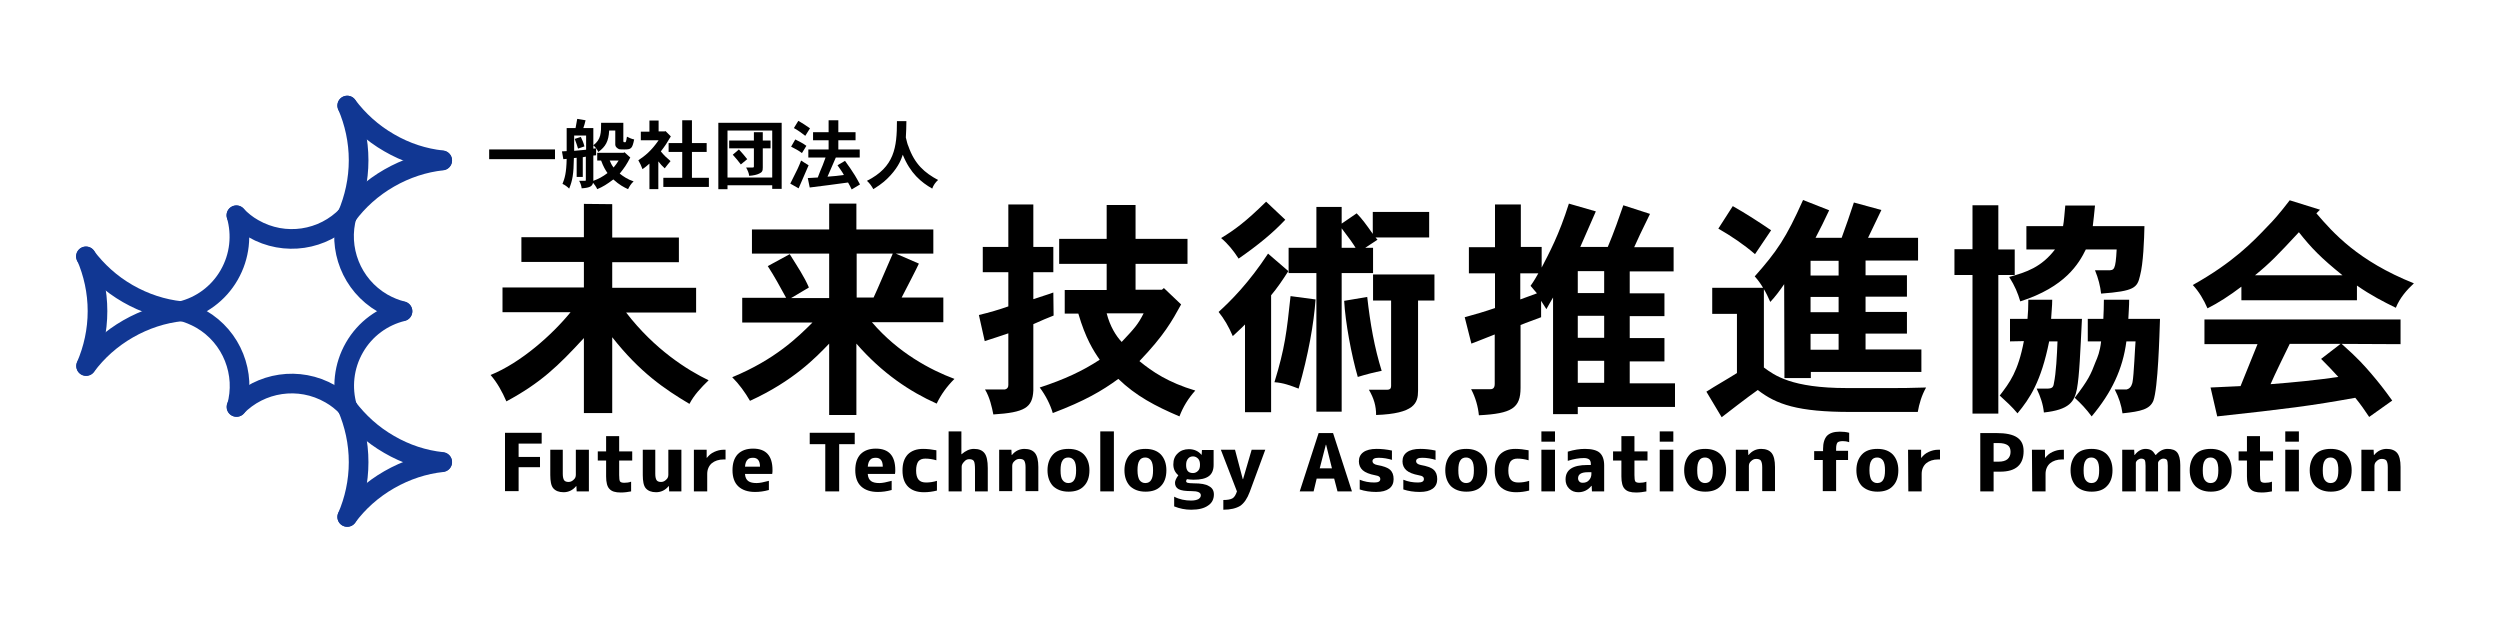 <?xml version="1.0" encoding="utf-8"?>
<!-- Generator: Adobe Illustrator 25.3.1, SVG Export Plug-In . SVG Version: 6.00 Build 0)  -->
<svg version="1.1" id="レイヤー_1" xmlns="http://www.w3.org/2000/svg" xmlns:xlink="http://www.w3.org/1999/xlink" x="0px"
	 y="0px" viewBox="0 0 900 224" style="enable-background:new 0 0 900 224;" xml:space="preserve">
<style type="text/css">
	.st0{display:none;}
	.st1{display:inline;}
	.st2{fill:none;stroke:#4A4A4A;stroke-width:12.5;stroke-linecap:round;stroke-miterlimit:10;}
	.st3{fill:none;stroke:#E83632;stroke-width:12.5;stroke-linecap:round;stroke-miterlimit:10;}
	.st4{fill:none;stroke:#2F479C;stroke-width:12.5;stroke-linecap:round;stroke-miterlimit:10;}
	.st5{fill:none;stroke:#00A53D;stroke-width:12.5;stroke-linecap:round;stroke-miterlimit:10;}
	.st6{display:inline;fill:none;stroke:#4A4A4A;stroke-width:12.5;stroke-linecap:round;stroke-miterlimit:10;}
	.st7{display:inline;fill:none;stroke:#888988;stroke-width:0.255;stroke-miterlimit:10;}
	.st8{display:inline;fill:none;stroke:#888988;stroke-width:0.394;stroke-miterlimit:10;}
	.st9{display:inline;fill:none;stroke:#888988;stroke-width:0.765;stroke-miterlimit:10;}
	.st10{fill:none;stroke:#113793;stroke-width:7.073;stroke-linecap:round;stroke-miterlimit:10;}
</style>
<g id="レイヤー_1_1_" class="st0">
	<g class="st1">
		<g>
			<g id="XMLID_19_">
				<g>
					<path class="st2" d="M4045.3,4659.9L4045.3,4659.9c-8.1-19.4-8.7-43.3-1.7-63.1"/>
					<path class="st2" d="M3985.8,4681c-6-20.2-20.5-39.1-38.5-50.1"/>
					<path class="st2" d="M4033.8,4722c20.9,2.7,41.9,14.1,55.5,30.1"/>
					<path class="st2" d="M3983,4578.9c16.7,12.8,39.6,19.6,60.6,17.9"/>
					<path class="st2" d="M3983,4578.9c-4.9,20.5-18.4,40.1-35.8,52.1"/>
					<path class="st3" d="M4017.5,4663.9c9.1-2.8,18.6-4.2,27.8-3.9"/>
					<path class="st3" d="M4014.6,4664.8c1-0.3,1.9-0.6,2.9-0.9"/>
					<path class="st3" d="M4005.2,4668.6c0.6-0.3,1.2-0.5,1.8-0.8"/>
					<path class="st3" d="M3993.7,4675c0.6-0.4,1.1-0.7,1.7-1.1c1.4-0.9,2.9-1.7,4.3-2.6c1.2-0.7,2.4-1.3,3.6-1.9"/>
					<path class="st3" d="M3990.4,4677.3c0.5-0.4,1.1-0.8,1.6-1.2"/>
					<path class="st3" d="M3988,4679.1c0.5-0.4,1-0.8,1.6-1.2"/>
					<path class="st2" d="M4107.9,4651.7c-18.5,10-42.2,13.2-62.6,8.3"/>
					<path class="st2" d="M4135.1,4708.7c-19.4,8.1-36.8,24.5-45.8,43.5"/>
					<path class="st4" d="M4033.8,4722c11-18,15.3-41.4,11.5-62.1l0,0"/>
					<path class="st2" d="M4135.1,4708.7c-15.3-14.5-25.6-36-27.2-57"/>
					<path class="st2" d="M3946.7,4775.5c20.2-6,44-4.1,63,4.9"/>
					<path class="st2" d="M3931.9,4714.1c20.7-3.8,41-16.3,53.8-33"/>
					<path class="st2" d="M4033.8,4722c-14.5,15.3-23.6,37.3-24.2,58.4"/>
					<path class="st5" d="M4033.8,4722L4033.8,4722c-19.8-7-38-22.5-48-41"/>
					<path class="st2" d="M3931.9,4714.1c11.9,17.3,17.5,40.5,14.8,61.4"/>
					<path class="st3" d="M3985.8,4681c0.7-0.6,1.5-1.3,2.3-1.9c0.5-0.4,1-0.8,1.6-1.2c0.3-0.2,0.5-0.4,0.8-0.6
						c0.5-0.4,1.1-0.8,1.6-1.2c0.5-0.4,1.1-0.8,1.7-1.1c0.6-0.4,1.1-0.7,1.7-1.1c1.4-0.9,2.9-1.7,4.3-2.6c1.2-0.7,2.4-1.3,3.6-1.9
						c0.6-0.3,1.3-0.6,1.9-0.9c0.6-0.3,1.2-0.5,1.8-0.8c2.5-1.1,5-2.1,7.6-3c1-0.3,1.9-0.6,2.9-0.9l0,0"/>
				</g>
			</g>
		</g>
	</g>
	<g class="st1">
		<path d="M4242.2,4605.6v23.2h44.5v11.5h-44.5v20.5h55.8v12.1h-49.2c12.6,17.7,32.1,35.5,56.2,48.1c-5.4,4.3-8.2,7.9-10.3,12
			c-20.1-12.6-32.5-21.7-52.5-46.2v52.9H4228v-52.6c-15.7,18.9-30.7,31.8-52.2,44.2c-2.7-5.1-5.7-9-9-12.3
			c12.3-6.4,32.5-18.1,55.6-46.2h-48.9V4661h54.4v-20.5h-42.3V4629h42.3v-23.2h14.3V4605.6z"/>
		<path d="M4411.1,4605.5v18.6h51v12.3h-51v31.9h14.4c5.1-11.2,5.5-12.4,12.8-30.1l12.9,5.7c-5.4,11.8-6.6,14.8-11.7,24.4h29.1v12.5
			h-50.4c13.3,15.1,28.5,29.4,56.5,40.2c-4.8,4.2-7.5,7.8-9.3,12.9c-21-10.2-38.4-23.4-54.3-42v49.6h-13.8v-50.8
			c-10.2,11.5-25.6,28-53.2,41.4c-2.5-4.5-5.8-8.5-9.5-11.4c18.6-8.5,36-19.9,53.4-39.9h-48.9v-12.5h58.2v-31.9h-51.6v-12.3h51.6
			v-18.6L4411.1,4605.5L4411.1,4605.5z M4369.3,4639.1c4.8,7.6,8.2,14.1,11.7,20.8l-11.7,6.5c-3-6.6-6.6-13.5-11.7-20.8
			L4369.3,4639.1z"/>
		<path d="M4536.9,4606.4v30.4h14.7v11.5h-14.7v21.4c4.2-1.5,9.3-3.4,14.2-5.4l0.3,10.6c-3.2,1.8-8.8,4.2-14.5,6.9v45.4
			c-1,9.5-3.1,12.5-22.8,14.1c-0.6-3.9-1.3-8.2-4.3-13h12.4c1.5-0.3,2.1-1.2,2.1-2.8V4687c-5.2,1.9-11.5,4.2-17.2,6l-3-12.7
			c6.9-2,14.2-4,20.2-6.5v-25.5h-18.1v-11.5h18.1v-30.4H4536.9z M4602.5,4606.4v23.8h35.5v12.6h-35.5v20.1h19.8l1.2-0.9l8.5,7.7
			c-5.2,9.7-10.8,20.2-27.9,38.1c7.5,7,18.1,16,37.6,21.4c-4.5,4.8-7.1,8.8-9.4,13.8c-20.4-9.8-29.5-16.9-39.1-25.6
			c-10.5,7.6-20.4,14.2-42,22.8c-1.8-3.6-4.2-7.8-7.4-12.1c15.7-5.8,27.6-11.5,40.6-20.8c-6-8.2-11.1-17.5-15.6-33.6h-9.3v-10.6
			h29.1V4643h-32.8v-12.6h32.8v-23.8h13.9V4606.4z M4582.5,4673.6c3.3,12.8,8.1,19.9,12.6,24.7c12.8-13,15.8-18,18.3-24.7H4582.5z"
			/>
		<path d="M4701.8,4740.8h-13.2v-61.5c-3.4,3.6-7.5,7.5-10,9.7c-3.3-5.8-5.4-9-8.2-12.4c7.1-6.6,19.5-18.1,31.9-38.4l10.6,10.2
			c-3.4,5.2-6.9,10.2-11.1,15.3L4701.8,4740.8L4701.8,4740.8z M4711.5,4615.7c-8.2,8.8-18,16.2-29.5,23.4c-3.1-3.6-6-6.6-9.9-10
			c9.8-6,18.1-12,29.7-23.5L4711.5,4615.7z M4730.7,4667.6c-2.5,24.6-4.5,37-10.6,56.7c-4.7-1.5-8.8-3-12.8-3.6
			c5.7-19.9,6.4-26.8,9.9-55L4730.7,4667.6z M4747.5,4607.7v27.7h12.3c-1.9-4-6-10.3-9.8-16l9-5.7c3.8,4,8.1,10.6,11.1,15.9l-9,5.8
			h7.7v12.8h-21.3v91.9h-12.8v-91.9h-19.3v-12.8h19.3v-27.7L4747.5,4607.7L4747.5,4607.7z M4764.8,4666.7
			c1.1,14.4,2.7,27.9,7.8,46.6c-3.6,0.6-8.6,1.5-12.5,2.6c-3.1-10.8-7.2-27.6-7.5-48L4764.8,4666.7z M4808.4,4652.6v13h-12.1v60.9
			c0,7.8-0.2,13.5-24.8,15.6c0.3-5.5-0.4-8.4-3.9-13.9h12.8c1.3,0,1.9-0.9,1.9-2.2v-60.3h-13.2v-13h39.3V4652.6z M4805.4,4612.4
			v12.6h-36.1v-12.6H4805.4z"/>
		<path d="M4974.6,4636.2v11.4H4944v17.4h24.9v11.4H4944v17.5h24.9v11.4H4944v17.4h31.3v11.7h-64.8v6.3H4898v-79.6
			c-1.8,3.5-3.4,6.4-5.4,9.1l-3.9-5.8v11.4c-5.2,2.4-9.9,4.2-14.5,6.1v43.9c0,11.7-3.6,13.6-24.4,16.3c-0.6-5.4-2-10-4.7-14.8h13.2
			c1.8,0,2.6-0.8,2.6-2.2V4687c-6.5,2.7-12.6,4.9-17.1,6.9l-4.1-13c6.5-1.8,14.1-4.3,21.2-7v-25h-19.2v-12.3h19.2v-30.1h13.3v30.1
			h14.8v12.3h-14.8v20.4c4.8-1.7,10-3.6,14.1-5.1l-4.6-4.5c13.3-21,19.2-34.6,24.3-54.1l13.8,4.6c-4.2,10.8-5.5,14.5-10.9,26.1h21.8
			c7-17.8,9-23.7,10.9-29.4l13.5,5c-3.4,6.9-8.2,17.7-11.2,24.4L4974.6,4636.2L4974.6,4636.2z M4910.6,4647.6v17.4h20.8v-17.4
			H4910.6z M4910.6,4676.4v17.5h20.8v-17.5H4910.6z M4910.6,4705.4v17.4h20.8v-17.4H4910.6z"/>
		<path d="M5042.4,4661v51.1c16.6,12.7,29.5,13.5,69.3,13.5c13.6,0,15.9,0,36.7-0.3c-2.6,4.2-4.2,8.8-5.4,13.3
			c-71.4,0-84,0-104.4-15.1c-14.8,12.4-16.7,13.9-22.2,19l-9.5-14.4c6.2-3.6,12.3-7.5,20.7-12.7V4674h-17.2v-13H5042.4z
			 M5024.4,4608.3c8.2,4.6,16.9,10.5,23.1,15.3l-9,11.4c-6.2-5.2-14.1-11-22-15.9L5024.4,4608.3z M5143,4628.7v10.9h-35.1v13.5h28
			v10.7h-28v13.5h28v10.6h-28v13.3h37.5v11.8H5073v5h-14.1v-65c-3.6,5.2-7.6,10.2-11.4,14.1c-1.7-4.2-3.6-8.2-7.3-12.1
			c11.2-13.3,19.3-23.5,31.5-51.4l12.9,6.1c-3.3,6.8-6.6,13.6-9.7,19h21.1c2.6-7.3,5.1-15.9,7.8-24.6l13.7,5.2
			c-3,6.6-6.2,13.6-9,19.3h34.5V4628.7z M5073,4639.7v13.5h21.6v-13.5H5073z M5073,4663.8v13.5h21.6v-13.5H5073z M5073,4688v13.3
			h21.6V4688H5073z"/>
		<path d="M5205,4606.7v30.1h12.1v12.3H5205v91.5h-12.9v-91.5h-13.8v-12.3h13.8v-30.1H5205z M5214.7,4693.1v-11.2h12.1
			c0.2-4.3,0.3-9.3,0.3-13.8h13.3c-0.2,5.1-0.6,9.5-0.8,13.8h19.8c-1.1,19.5-2.6,46.3-6.3,51.1c-3,3.6-8.2,6-17.7,6.9
			c-0.4-5.2-1.8-9.3-3.8-13h6.9c3.3,0,3.9-0.5,4.3-2.1c0.9-3.2,2.8-22.5,3.4-31.6h-8.1c-1.8,10.6-5.1,28.9-21.3,46.3
			c-3.1-4.2-6.3-7.2-9.6-10.2c10.3-10.3,14.1-18.4,17.6-36.1L5214.7,4693.1L5214.7,4693.1z M5224.8,4632.9V4622h25
			c0.8-3.6,1.2-9.8,1.3-15.1h15.6c-0.3,5.5-1.2,11.2-1.9,15.1h34.6c-0.2,4.3-1.5,28.6-4.1,33.7c-2.1,5-9,6-21.9,7.7
			c-0.4-3.5-1.3-7.8-3.3-13h8.8c3.8,0,4.4-0.9,4.8-4.6c0.3-2.2,0.6-5,1.2-12.8h-23.5c-8.5,18.3-18.9,25.5-41.5,34.3
			c-1-5.4-2.5-8.7-6.3-12.3c20.5-5.1,27.7-14.2,32.7-22h-21.5V4632.9z M5264.2,4693.1l-0.2-11.2h12.6c0.3-3.5,0.4-8.7,0.4-13.8h13.5
			c0,5-0.2,9.5-0.3,13.8h20.2c-0.5,12.1-1.1,21.4-1.5,28.2c-0.8,11.5-1.7,21-4.3,24.7c-2.6,3.2-7.1,4-18.3,5.9
			c-0.6-4.4-1.3-8.5-3.3-13.5h6.8c3,0,4-1,4.5-2.7c0.3-1.5,1.6-8.5,2.7-31.3h-8.1c-0.6,6-3.4,28-22.6,48.4c-3.2-4.6-6.8-7.9-9.3-10
			c13.7-11.8,17.2-29.4,18.6-38.4h-11.4V4693.1z"/>
		<path d="M5424.1,4608.8l-2.6,3c17.7,20.1,31.3,32.4,63.9,46.5c-3.8,3.3-7.7,7.5-9.8,12.6c-8.5-3.9-17.4-9.1-27.4-16v11.5h-72.6
			v-9.9c-7.8,5.9-15.7,11.2-23.7,15.1c-1.8-4-4.8-8.4-7.7-11.7c25.6-13.2,45.9-32.2,64.3-56.2L5424.1,4608.8z M5477.1,4681.2v12.2
			h-71.4l-15,30.6c17.1-1.2,34.2-3,50.4-5.2l-12.4-14.1l10.9-7.5c12.6,12.3,23.1,24.4,31.3,36.9l-12.6,8.8c-2.7-4.8-5.6-9.4-9-13.9
			c-28.5,4.8-38.2,6-77.5,10.8c-2.7,0.3-4.5,0.5-11.2,1.7l-4.7-15.1l19.8-1.1c4.4-10.5,8.9-21.9,12.9-31.8h-37v-12.2L5477.1,4681.2
			L5477.1,4681.2z M5446.8,4653.8c-14.4-11.2-20.8-17.4-34-33.4c-15.3,16.8-23.1,24.4-33.7,33.4H5446.8z"/>
	</g>
	<g class="st1">
		<path d="M4181.1,4771.8v-4.7h6v-2.1c0-3.1,0.8-5.5,2.4-7.1s3.9-2.4,6.9-2.4c1.9,0,3.7,0.2,5.4,0.7l-1.1,4.8
			c-1.1-0.5-2.2-0.7-3.4-0.7c-1.4,0-2.4,0.3-3,1s-0.8,1.9-0.8,3.6v2.1h7.8v4.7h-7.8v19.3h-6.4v-19.3h-6V4771.8z"/>
		<path d="M4245.4,4766.2v14.9c0,2.1,0.3,3.6,0.9,4.4s1.6,1.2,3,1.2s2.7-0.7,3.9-2.1c1.2-1.4,1.8-3.1,1.8-5v-13.3h6.2v25h-5.9
			l-0.1-3.5h-0.1c-1,1.2-2.1,2.2-3.6,2.9c-1.4,0.7-2.9,1.1-4.4,1.1c-2.7,0-4.7-0.8-6-2.3c-1.3-1.6-1.9-4.1-1.9-7.6v-15.5h6.2V4766.2
			z"/>
		<path d="M4310.9,4767.2h8.6v4.7h-8.6v10.2c0,1.9,0.2,3.2,0.7,3.8s1.3,1,2.6,1c1.5,0,3-0.3,4.3-0.8l0.8,4.7c-2,0.6-4.1,1-6.4,1
			c-2.9,0-5.1-0.7-6.4-2s-2-3.5-2-6.5V4772h-5.2v-4.7h5.2v-9.1h6.4V4767.2z"/>
		<path d="M4364.7,4766.2v14.9c0,2.1,0.3,3.6,0.9,4.4s1.6,1.2,3,1.2s2.7-0.7,3.9-2.1c1.2-1.4,1.8-3.1,1.8-5v-13.3h6.2v25h-5.9
			l-0.1-3.5h-0.1c-1,1.2-2.1,2.2-3.6,2.9c-1.4,0.7-2.9,1.1-4.4,1.1c-2.7,0-4.7-0.8-6-2.3c-1.3-1.6-1.9-4.1-1.9-7.6v-15.5h6.2V4766.2
			z"/>
		<path d="M4419.8,4766.2h6l0.1,4.8h0.1c2.8-3.5,6.7-5.3,11.5-5.3v5.1c-3.6,0-6.3,0.9-8.3,2.6s-3,4-3,6.9v10.9h-6.4L4419.8,4766.2
			L4419.8,4766.2z"/>
		<path d="M4479.4,4781c0.2,1.9,0.9,3.4,2.2,4.5c1.3,1.1,2.9,1.7,4.9,1.7c2.4,0,4.7-0.6,7.1-1.8l1.4,4.4c-2.9,1.3-5.9,1.9-9.1,1.9
			c-3.8,0-6.8-1.2-9.2-3.5c-2.4-2.3-3.5-5.5-3.5-9.5s1.1-7.2,3.3-9.5c2.2-2.3,5.1-3.5,8.8-3.5c3.7,0,6.6,1.1,8.7,3.3
			s3.1,5.4,3.1,9.5c0,0.8,0,1.6-0.1,2.4h-17.6V4781z M4479.4,4776.7h11.7c0-2.1-0.6-3.7-1.6-4.8c-1-1.1-2.4-1.7-4.2-1.7
			c-1.8,0-3.2,0.6-4.2,1.7C4480.1,4773.1,4479.5,4774.6,4479.4,4776.7z"/>
		<path d="M4592.6,4767.2h8.6v4.7h-8.6v10.2c0,1.9,0.2,3.2,0.7,3.8c0.5,0.7,1.3,1,2.6,1c1.5,0,3-0.3,4.3-0.8l0.8,4.7
			c-2,0.6-4.1,1-6.4,1c-2.9,0-5.1-0.7-6.4-2s-2-3.5-2-6.5V4772h-5.2v-4.7h5.2v-9.1h6.4V4767.2z"/>
		<path d="M4644.7,4781c0.2,1.9,0.9,3.4,2.2,4.5c1.3,1.1,2.9,1.7,4.9,1.7c2.4,0,4.7-0.6,7.1-1.8l1.4,4.4c-2.9,1.3-5.9,1.9-9.1,1.9
			c-3.8,0-6.8-1.2-9.2-3.5c-2.4-2.3-3.5-5.5-3.5-9.5s1.1-7.2,3.3-9.5c2.2-2.3,5.1-3.5,8.8-3.5c3.7,0,6.6,1.1,8.7,3.3
			c2.1,2.2,3.1,5.4,3.1,9.5c0,0.8,0,1.6-0.1,2.4h-17.6V4781z M4644.7,4776.7h11.7c0-2.1-0.6-3.7-1.6-4.8c-1-1.1-2.4-1.7-4.2-1.7
			c-1.8,0-3.2,0.6-4.2,1.7C4645.3,4773.1,4644.8,4774.6,4644.7,4776.7z"/>
		<path d="M4719,4785.2l1.4,4.7c-2.6,1.2-5.3,1.8-8.2,1.8c-4,0-7.2-1.2-9.6-3.5s-3.6-5.5-3.6-9.5c0-4.1,1.2-7.2,3.5-9.5
			c2.4-2.3,5.6-3.4,9.8-3.4c2.8,0,5.5,0.6,8.2,1.8l-1.4,4.8c-2-1.2-4.2-1.7-6.4-1.7s-4,0.7-5.3,2.1s-1.9,3.4-1.9,6s0.7,4.6,2,6
			s3.1,2.2,5.2,2.2C4714.9,4787,4717,4786.4,4719,4785.2z"/>
		<path d="M4759.5,4755.2h6.2v14.3h0.1c2.1-2.5,4.6-3.7,7.7-3.7c2.9,0,5,0.9,6.4,2.7c1.4,1.8,2,4.7,2,8.7v14.1h-6.1v-13.4
			c0-2.8-0.3-4.6-1-5.6c-0.6-1-1.8-1.5-3.5-1.5c-1.5,0-2.8,0.7-3.9,2.2s-1.7,3.1-1.7,5v13.3h-6.2V4755.2z"/>
		<path d="M4878.4,4765.8c3.8,0,6.5,0.7,8.2,2.2s2.5,3.9,2.5,7.2v9.3c0,2.3,0.2,4.5,0.7,6.7h-5.9c-0.2-1.1-0.3-2.3-0.4-3.7h-0.1
			c-0.9,1.3-2.1,2.3-3.6,3.1s-3.2,1.1-5,1.1c-2.3,0-4.2-0.6-5.6-1.9s-2.1-3.1-2.1-5.4c0-2.8,1.2-5,3.5-6.7c2.4-1.7,5.7-2.5,10.2-2.5
			h2.1v-0.1c0-1.7-0.3-2.9-1-3.6s-1.9-1-3.6-1c-3.1,0-6.1,0.7-8.9,2.2l-0.9-4.7C4871.5,4766.5,4874.9,4765.8,4878.4,4765.8z
			 M4873,4783.8c0,1,0.3,1.8,0.9,2.4s1.4,0.9,2.5,0.9c1.8,0,3.4-0.6,4.6-1.8c1.2-1.2,1.9-2.7,1.9-4.5v-1.6h-2.1
			c-2.5,0-4.5,0.4-5.8,1.3C4873.7,4781.4,4873,4782.5,4873,4783.8z"/>
		<path d="M4945.8,4772.3c-2.7-1.2-5.3-1.8-7.8-1.8c-2.9,0-4.4,0.9-4.4,2.6c0,0.8,0.3,1.5,1,1.9s1.8,0.8,3.4,1
			c3.6,0.5,6.1,1.4,7.6,2.8c1.5,1.3,2.3,3.2,2.3,5.5s-0.9,4.1-2.7,5.4s-4.3,2-7.5,2c-3.9,0-7.3-0.8-10.3-2.4l1.2-4.7
			c2.7,1.6,5.6,2.4,8.8,2.4c2.8,0,4.2-0.9,4.2-2.8c0-0.9-0.3-1.5-0.9-1.9s-1.7-0.8-3.4-1.1c-3.5-0.6-6-1.5-7.6-2.8
			c-1.5-1.3-2.3-3.1-2.3-5.3c0-2.2,0.9-4,2.6-5.3s4.3-1.9,7.6-1.9s6.4,0.6,9.4,1.8L4945.8,4772.3z"/>
		<path d="M5003.2,4772.3c-2.7-1.2-5.3-1.8-7.8-1.8c-2.9,0-4.4,0.9-4.4,2.6c0,0.8,0.3,1.5,1,1.9c0.6,0.4,1.8,0.8,3.4,1
			c3.6,0.5,6.1,1.4,7.6,2.8c1.5,1.3,2.3,3.2,2.3,5.5s-0.9,4.1-2.7,5.4c-1.8,1.3-4.3,2-7.5,2c-3.9,0-7.3-0.8-10.3-2.4l1.2-4.7
			c2.7,1.6,5.6,2.4,8.8,2.4c2.8,0,4.2-0.9,4.2-2.8c0-0.9-0.3-1.5-0.9-1.9s-1.7-0.8-3.4-1.1c-3.5-0.6-6-1.5-7.6-2.8
			c-1.5-1.3-2.3-3.1-2.3-5.3c0-2.2,0.9-4,2.6-5.3s4.3-1.9,7.6-1.9s6.4,0.6,9.4,1.8L5003.2,4772.3z"/>
		<path d="M5045.3,4769.3c2.2-2.3,5.2-3.5,9-3.5s6.8,1.2,9.1,3.5c2.2,2.3,3.4,5.5,3.4,9.5s-1.1,7.1-3.4,9.5
			c-2.2,2.3-5.3,3.5-9.1,3.5s-6.8-1.2-9-3.5s-3.3-5.5-3.3-9.5C5041.9,4774.7,5043,4771.6,5045.3,4769.3z M5054.3,4786.9
			c2,0,3.5-0.7,4.6-2.1s1.6-3.4,1.6-6.1s-0.5-4.7-1.6-6.1s-2.6-2.1-4.6-2.1c-1.9,0-3.4,0.7-4.5,2.1s-1.6,3.4-1.6,6.1
			s0.5,4.7,1.6,6.1C5050.9,4786.2,5052.4,4786.9,5054.3,4786.9z"/>
		<path d="M5123.2,4785.2l1.4,4.7c-2.6,1.2-5.3,1.8-8.2,1.8c-4,0-7.2-1.2-9.6-3.5s-3.6-5.5-3.6-9.5c0-4.1,1.2-7.2,3.5-9.5
			c2.4-2.3,5.6-3.4,9.8-3.4c2.8,0,5.5,0.6,8.2,1.8l-1.4,4.8c-2-1.2-4.2-1.7-6.4-1.7s-4,0.7-5.3,2.1s-1.9,3.4-1.9,6s0.7,4.6,2,6
			s3.1,2.2,5.2,2.2C5119.1,4787,5121.2,4786.4,5123.2,4785.2z"/>
		<path d="M5164.9,4761v-5.8h6.6v5.8H5164.9z M5164.9,4791.2v-25h6.6v25H5164.9z"/>
		<path d="M5222.4,4765.8c3.8,0,6.5,0.7,8.2,2.2s2.5,3.9,2.5,7.2v9.3c0,2.3,0.2,4.5,0.7,6.7h-5.9c-0.2-1.1-0.3-2.3-0.4-3.7h-0.1
			c-0.9,1.3-2.1,2.3-3.6,3.1s-3.2,1.1-5,1.1c-2.3,0-4.2-0.6-5.6-1.9s-2.1-3.1-2.1-5.4c0-2.8,1.2-5,3.5-6.7c2.4-1.7,5.7-2.5,10.2-2.5
			h2.1v-0.1c0-1.7-0.3-2.9-1-3.6s-1.9-1-3.6-1c-3.1,0-6.1,0.7-8.9,2.2l-0.9-4.7C5215.5,4766.5,5218.8,4765.8,5222.4,4765.8z
			 M5217,4783.8c0,1,0.3,1.8,0.9,2.4s1.4,0.9,2.5,0.9c1.8,0,3.4-0.6,4.6-1.8c1.2-1.2,1.9-2.7,1.9-4.5v-1.6h-2.1
			c-2.5,0-4.5,0.4-5.8,1.3C5217.6,4781.4,5217,4782.5,5217,4783.8z"/>
		<path d="M5281.6,4767.2h8.6v4.7h-8.6v10.2c0,1.9,0.2,3.2,0.7,3.8s1.3,1,2.6,1c1.5,0,3-0.3,4.3-0.8l0.8,4.7c-2,0.6-4.1,1-6.4,1
			c-2.9,0-5.1-0.7-6.4-2s-2-3.5-2-6.5V4772h-5.2v-4.7h5.2v-9.1h6.4V4767.2z"/>
		<path d="M5331,4761v-5.8h6.6v5.8H5331z M5331,4791.2v-25h6.6v25H5331z"/>
		<path d="M5380.1,4769.3c2.2-2.3,5.2-3.5,9-3.5s6.8,1.2,9.1,3.5c2.2,2.3,3.4,5.5,3.4,9.5s-1.1,7.1-3.4,9.5
			c-2.2,2.3-5.3,3.5-9.1,3.5s-6.8-1.2-9-3.5s-3.3-5.5-3.3-9.5C5376.8,4774.7,5377.9,4771.6,5380.1,4769.3z M5389.1,4786.9
			c2,0,3.5-0.7,4.6-2.1s1.6-3.4,1.6-6.1s-0.5-4.7-1.6-6.1s-2.6-2.1-4.6-2.1c-1.9,0-3.4,0.7-4.5,2.1s-1.6,3.4-1.6,6.1
			s0.5,4.7,1.6,6.1C5385.7,4786.2,5387.2,4786.9,5389.1,4786.9z"/>
		<path d="M5439.2,4766.2h5.9l0.1,3.5h0.1c1-1.2,2.2-2.2,3.6-2.9s2.9-1.1,4.4-1.1c2.9,0,5,0.9,6.4,2.7c1.4,1.8,2,4.7,2,8.7v14.1
			h-6.1v-13.4c0-2.8-0.3-4.6-1-5.6c-0.6-1-1.8-1.5-3.5-1.5c-1.4,0-2.7,0.7-3.9,2.2c-1.2,1.4-1.8,3.1-1.8,5v13.3h-6.2V4766.2z"/>
	</g>
	<rect x="3972.2" y="4297.8" class="st6" width="22" height="53"/>
	<polygon class="st7" points="5641.5,3709.1 5359.6,3220.8 5641.5,2732.6 6205.3,2732.6 6487.2,3220.8 6205.3,3709.1 	"/>
	<circle class="st8" cx="5923.4" cy="3980.8" r="391.4"/>
	<circle class="st8" cx="5923.4" cy="2461" r="391.4"/>
	<circle class="st8" cx="6581.5" cy="2841" r="391.4"/>
	<circle class="st8" cx="6581.5" cy="3600.7" r="391.4"/>
	<circle class="st8" cx="5265.3" cy="2841" r="391.4"/>
	<circle class="st8" cx="5265.3" cy="3600.7" r="391.4"/>
	<line class="st7" x1="5923.4" y1="2679.8" x2="5923.4" y2="4496.8"/>
	<ellipse class="st9" cx="5923.3" cy="3220.9" rx="759.9" ry="759.9"/>
</g>
<g>
	<g>
		<path d="M181.8,155.8H195v3.9h-8.3v4.8h7.7v3.7h-7.7v8.6h-4.9V155.8z"/>
		<path d="M198.1,161.9h4.5v8.7c0,1.1,0.2,1.9,0.5,2.3c0.3,0.4,0.8,0.6,1.6,0.6c0.7,0,1.3-0.3,1.8-0.8c0.6-0.5,0.8-1.1,0.8-1.8v-9
			h4.7v15h-4.4l-0.1-1.9h-0.1c-1.2,1.5-2.8,2.2-4.5,2.2s-2.9-0.5-3.7-1.4s-1.1-2.6-1.1-4.8V161.9z"/>
		<path d="M222.9,162.5h4.7v3.3h-4.7v5.2c0,1.2,0.1,2,0.3,2.3s0.7,0.5,1.5,0.5c0.9,0,1.7-0.1,2.5-0.4v3.5c-1.1,0.2-2.3,0.4-3.7,0.4
			c-2,0-3.3-0.4-4.1-1.3c-0.8-0.8-1.2-2.3-1.2-4.5v-5.7h-3v-3.3h3V157h4.7V162.5z"/>
		<path d="M231.4,161.9h4.5v8.7c0,1.1,0.2,1.9,0.5,2.3c0.3,0.4,0.8,0.6,1.6,0.6c0.7,0,1.3-0.3,1.8-0.8c0.6-0.5,0.8-1.1,0.8-1.8v-9
			h4.7v15h-4.4l-0.1-1.9h-0.1c-1.2,1.5-2.8,2.2-4.5,2.2s-2.9-0.5-3.7-1.4s-1.1-2.6-1.1-4.8V161.9z"/>
		<path d="M249.7,161.9h4.7v2.9h0.1c0.7-0.9,1.5-1.6,2.6-2.1s2.2-0.8,3.5-0.8h0.6v3.5h-0.6c-1.9,0-3.3,0.5-4.4,1.4
			c-1,0.9-1.6,2.2-1.6,3.8v6.3h-4.8v-15H249.7z"/>
		<path d="M268.2,170.7c0.1,1.2,0.5,2,1.2,2.5s1.7,0.7,3,0.7c1.1,0,2.5-0.3,4.4-0.8v3.3c-1.8,0.5-3.4,0.7-5,0.7c-2.6,0-4.6-0.7-6-2
			s-2.1-3.3-2.1-5.8s0.6-4.4,1.9-5.8c1.3-1.3,3.1-2,5.5-2c4.7,0,7,2.6,7,7.7c0,0.4,0,0.9-0.1,1.4h-9.8V170.7z M268.2,168h5.4
			c0-2.2-0.9-3.2-2.5-3.2c-0.9,0-1.6,0.2-2,0.7C268.6,166,268.3,166.8,268.2,168z"/>
		<path d="M307.7,155.8v4.1h-5.6v17h-5v-17h-5.6v-4.1H307.7z"/>
		<path d="M312.4,170.7c0.1,1.2,0.5,2,1.2,2.5s1.7,0.7,3,0.7c1.1,0,2.5-0.3,4.4-0.8v3.3c-1.8,0.5-3.4,0.7-5,0.7c-2.6,0-4.6-0.7-6-2
			s-2.1-3.3-2.1-5.8s0.6-4.4,1.9-5.8c1.3-1.3,3.1-2,5.5-2c4.7,0,7,2.6,7,7.7c0,0.4,0,0.9-0.1,1.4h-9.8V170.7z M312.4,168h5.4
			c0-2.2-0.9-3.2-2.5-3.2c-0.9,0-1.6,0.2-2,0.7C312.8,166,312.5,166.8,312.4,168z"/>
		<path d="M324.9,169.4c0-2.5,0.6-4.4,1.9-5.8c1.3-1.3,3.1-2,5.5-2c1.6,0,3.2,0.2,4.8,0.5v3.6c-1.4-0.4-2.7-0.6-4-0.6
			c-1.1,0-1.9,0.3-2.5,1c-0.5,0.7-0.8,1.8-0.8,3.3s0.3,2.6,0.9,3.3s1.5,1,2.7,1c1.3,0,2.6-0.2,3.9-0.6v3.5c-1.6,0.4-3.1,0.6-4.7,0.6
			c-2.5,0-4.4-0.7-5.7-2C325.6,173.9,324.9,172,324.9,169.4z"/>
		<path d="M346.1,155.3v8.2h0.1c1.4-1.2,2.8-1.9,4.4-1.9c1.8,0,3,0.5,3.8,1.5s1.2,2.8,1.2,5.4v8.4H351v-7.8c0-1.5-0.1-2.6-0.4-3.1
			s-0.9-0.7-1.7-0.7c-0.7,0-1.3,0.3-1.8,0.9c-0.6,0.6-0.9,1.2-0.9,1.8v8.9h-4.7v-21.6L346.1,155.3L346.1,155.3z"/>
		<path d="M359.7,161.9h4.4l0.1,1.9h0.1c1.2-1.5,2.8-2.2,4.5-2.2s3,0.5,3.8,1.5s1.2,2.7,1.2,5v8.7h-4.6v-8.6c0-1.2-0.2-1.9-0.5-2.4
			c-0.3-0.4-0.9-0.6-1.7-0.6c-0.7,0-1.3,0.3-1.8,0.8c-0.6,0.5-0.8,1.1-0.8,1.8v9h-4.7V161.9z"/>
		<path d="M379.1,163.6c1.3-1.4,3.2-2,5.6-2s4.2,0.7,5.5,2c1.3,1.4,2,3.3,2,5.7c0,2.5-0.7,4.4-2,5.7c-1.3,1.4-3.2,2-5.5,2
			c-2.4,0-4.2-0.7-5.6-2c-1.3-1.4-2-3.3-2-5.7C377.1,166.9,377.8,165,379.1,163.6z M382.5,172.8c0.5,0.7,1.2,1.1,2.1,1.1
			c1,0,1.7-0.4,2.1-1.1c0.5-0.7,0.7-1.9,0.7-3.5s-0.2-2.7-0.7-3.5c-0.5-0.7-1.2-1.1-2.1-1.1c-1,0-1.7,0.4-2.1,1.1
			c-0.5,0.7-0.7,1.9-0.7,3.5C381.8,171,382,172.1,382.5,172.8z"/>
		<path d="M396.1,176.9v-21.6h4.9v21.6H396.1z"/>
		<path d="M406.8,163.6c1.3-1.4,3.2-2,5.6-2s4.2,0.7,5.5,2c1.3,1.4,2,3.3,2,5.7c0,2.5-0.7,4.4-2,5.7c-1.3,1.4-3.2,2-5.5,2
			c-2.4,0-4.2-0.7-5.6-2c-1.3-1.4-2-3.3-2-5.7C404.8,166.9,405.5,165,406.8,163.6z M410.2,172.8c0.5,0.7,1.2,1.1,2.1,1.1
			c1,0,1.7-0.4,2.1-1.1c0.5-0.7,0.7-1.9,0.7-3.5s-0.2-2.7-0.7-3.5c-0.5-0.7-1.2-1.1-2.1-1.1c-1,0-1.7,0.4-2.1,1.1
			c-0.5,0.7-0.7,1.9-0.7,3.5C409.5,171,409.8,172.1,410.2,172.8z"/>
		<path d="M437,178c0,1.7-0.7,3.1-2.1,4c-1.4,1-3.4,1.5-6.1,1.5c-2.1,0-4.1-0.4-6.1-1.2v-3.5c1.9,1,4,1.4,6.1,1.4
			c1.1,0,2-0.2,2.6-0.5c0.6-0.4,0.9-0.8,0.9-1.4c0-1-1.1-1.5-3.3-1.5c-2.2,0-3.8-0.2-4.7-0.7c-0.9-0.5-1.3-1.3-1.3-2.3
			c0-0.7,0.4-1.6,1.2-2.7c-1.2-1-1.8-2.3-1.8-3.9c0-1.7,0.5-3,1.6-4c1-1,2.4-1.5,4-1.5c1.9,0,3.4,0.7,4.5,2h0.1l0.1-1.7h4.2v5.4
			c0,1.8-0.6,3.2-1.7,4c-1.2,0.9-3,1.3-5.5,1.3c-0.9,0-1.7-0.1-2.4-0.2c-0.2,0.3-0.3,0.5-0.3,0.7c0,0.3,0.2,0.5,0.5,0.6
			c0.4,0.1,1.1,0.2,2.2,0.2c2.6,0,4.4,0.3,5.5,1C436.4,175.6,437,176.6,437,178z M427,167.4c0,2,0.8,2.9,2.5,2.9
			c0.7,0,1.3-0.3,1.8-0.8s0.7-1.2,0.7-2.2c0-0.9-0.2-1.7-0.7-2.2s-1.1-0.8-1.8-0.8c-0.8,0-1.4,0.3-1.8,0.8
			C427.2,165.7,427,166.4,427,167.4z"/>
		<path d="M440.4,183.5V180c1.5,0,2.6-0.2,3.3-0.6c0.7-0.4,1.2-1.3,1.6-2.5l-5.8-15h5.1l2.8,10.6h0.1l3.1-10.6h4.9l-5.6,15.2
			c-0.9,2.4-2,4-3.4,5C445,183,443,183.5,440.4,183.5z"/>
		<path d="M467.9,176.9l6.8-21h5.2l6.8,21h-5.2l-1.2-4.6H474l-1.1,4.6H467.9z M475.1,168.6h4.4l-2.1-8.5h-0.1L475.1,168.6z"/>
		<path d="M501.3,165.6c-1.7-0.5-3.3-0.8-5-0.8c-1.4,0-2.2,0.4-2.2,1.2c0,0.7,0.6,1.2,1.7,1.4c2.2,0.4,3.7,0.9,4.6,1.7
			s1.3,1.9,1.3,3.4c0,1.4-0.5,2.6-1.6,3.4c-1.1,0.8-2.6,1.2-4.7,1.2s-4.1-0.3-5.9-0.9v-3.5c1.7,0.7,3.4,1,5.3,1
			c1.4,0,2.1-0.4,2.1-1.2c0-0.4-0.1-0.7-0.4-0.9c-0.2-0.2-0.7-0.4-1.4-0.5c-2.1-0.4-3.6-1-4.5-1.8s-1.4-1.9-1.4-3.2
			c0-1.4,0.5-2.5,1.6-3.3s2.7-1.2,4.8-1.2c1.8,0,3.6,0.2,5.5,0.6v3.4H501.3z"/>
		<path d="M517,165.6c-1.7-0.5-3.3-0.8-5-0.8c-1.4,0-2.2,0.4-2.2,1.2c0,0.7,0.6,1.2,1.7,1.4c2.2,0.4,3.7,0.9,4.6,1.7
			c0.9,0.8,1.3,1.9,1.3,3.4c0,1.4-0.5,2.6-1.6,3.4c-1.1,0.8-2.6,1.2-4.7,1.2c-2.1,0-4.1-0.3-5.9-0.9v-3.5c1.7,0.7,3.4,1,5.3,1
			c1.4,0,2.1-0.4,2.1-1.2c0-0.4-0.1-0.7-0.4-0.9c-0.2-0.2-0.7-0.4-1.4-0.5c-2.1-0.4-3.6-1-4.5-1.8s-1.4-1.9-1.4-3.2
			c0-1.4,0.5-2.5,1.6-3.3s2.7-1.2,4.8-1.2c1.8,0,3.6,0.2,5.5,0.6v3.4H517z"/>
		<path d="M522.3,163.6c1.3-1.4,3.2-2,5.6-2c2.4,0,4.2,0.7,5.5,2c1.3,1.4,2,3.3,2,5.7c0,2.5-0.7,4.4-2,5.7c-1.3,1.4-3.2,2-5.5,2
			c-2.4,0-4.2-0.7-5.6-2c-1.3-1.4-2-3.3-2-5.7C520.3,166.9,521,165,522.3,163.6z M525.7,172.8c0.5,0.7,1.2,1.1,2.1,1.1
			c1,0,1.7-0.4,2.1-1.1c0.5-0.7,0.7-1.9,0.7-3.5s-0.2-2.7-0.7-3.5c-0.5-0.7-1.2-1.1-2.1-1.1c-1,0-1.7,0.4-2.1,1.1
			c-0.5,0.7-0.7,1.9-0.7,3.5C525,171,525.2,172.1,525.7,172.8z"/>
		<path d="M538.1,169.4c0-2.5,0.6-4.4,1.9-5.8c1.3-1.3,3.1-2,5.5-2c1.6,0,3.2,0.2,4.8,0.5v3.6c-1.4-0.4-2.7-0.6-4-0.6
			c-1.1,0-1.9,0.3-2.5,1c-0.5,0.7-0.8,1.8-0.8,3.3s0.3,2.6,0.9,3.3c0.6,0.7,1.5,1,2.7,1c1.3,0,2.6-0.2,3.9-0.6v3.5
			c-1.6,0.4-3.1,0.6-4.7,0.6c-2.5,0-4.4-0.7-5.7-2C538.8,173.9,538.1,172,538.1,169.4z"/>
		<path d="M554.9,159v-3.7h4.9v3.7H554.9z M554.9,176.9v-15h4.9v15H554.9z"/>
		<path d="M570.6,161.6c2.5,0,4.3,0.5,5.3,1.4s1.6,2.4,1.6,4.5v9.4h-4.4l-0.1-2h-0.1c-1.2,1.5-2.8,2.3-4.7,2.3
			c-1.3,0-2.4-0.4-3.3-1.3c-0.9-0.9-1.3-2-1.3-3.3c0-3.5,2.6-5.2,7.8-5.2h1.3V167c0-0.7-0.2-1.3-0.6-1.6c-0.4-0.3-1-0.5-1.9-0.5
			c-1.6,0-3.6,0.3-5.8,1v-3.3C566.7,161.9,568.7,161.6,570.6,161.6z M572.9,170h-1.3c-2.3,0-3.5,0.7-3.5,2.2c0,0.5,0.2,0.9,0.5,1.2
			s0.7,0.4,1.2,0.4c0.9,0,1.7-0.3,2.2-0.9c0.6-0.6,0.9-1.4,0.9-2.3L572.9,170L572.9,170z"/>
		<path d="M588.4,162.5h4.7v3.3h-4.7v5.2c0,1.2,0.1,2,0.3,2.3s0.7,0.5,1.5,0.5c0.9,0,1.7-0.1,2.5-0.4v3.5c-1.1,0.2-2.3,0.4-3.7,0.4
			c-2,0-3.3-0.4-4.1-1.3c-0.8-0.8-1.2-2.3-1.2-4.5v-5.7h-3v-3.3h3V157h4.7V162.5z"/>
		<path d="M597.5,159v-3.7h4.9v3.7H597.5z M597.5,176.9v-15h4.9v15H597.5z"/>
		<path d="M608.3,163.6c1.3-1.4,3.2-2,5.6-2c2.4,0,4.2,0.7,5.5,2c1.3,1.4,2,3.3,2,5.7c0,2.5-0.7,4.4-2,5.7c-1.3,1.4-3.2,2-5.5,2
			c-2.4,0-4.2-0.7-5.6-2c-1.3-1.4-2-3.3-2-5.7C606.3,166.9,607,165,608.3,163.6z M611.7,172.8c0.5,0.7,1.2,1.1,2.1,1.1
			c1,0,1.7-0.4,2.1-1.1c0.5-0.7,0.7-1.9,0.7-3.5s-0.2-2.7-0.7-3.5c-0.5-0.7-1.2-1.1-2.1-1.1c-1,0-1.7,0.4-2.1,1.1
			c-0.5,0.7-0.7,1.9-0.7,3.5C611,171,611.2,172.1,611.7,172.8z"/>
		<path d="M624.9,161.9h4.4l0.1,1.9h0.1c1.2-1.5,2.8-2.2,4.5-2.2s3,0.5,3.8,1.5s1.2,2.7,1.2,5v8.7h-4.6v-8.6c0-1.2-0.2-1.9-0.5-2.4
			c-0.3-0.4-0.9-0.6-1.7-0.6c-0.7,0-1.3,0.3-1.8,0.8c-0.6,0.5-0.8,1.1-0.8,1.8v9h-4.7V161.9z"/>
		<path d="M653.1,165.7v-3.3h3.2v-0.8c0-2.1,0.5-3.7,1.4-4.7c1-1,2.5-1.5,4.6-1.5c1.2,0,2.3,0.1,3.4,0.4v3.4
			c-0.8-0.3-1.6-0.4-2.3-0.4c-0.9,0-1.6,0.2-1.9,0.5c-0.3,0.4-0.5,1.1-0.5,2.2v0.8h4.3v3.3H661v11.2h-4.8v-11.2h-3.1V165.7z"/>
		<path d="M670.3,163.6c1.3-1.4,3.2-2,5.6-2c2.4,0,4.2,0.7,5.5,2c1.3,1.4,2,3.3,2,5.7c0,2.5-0.7,4.4-2,5.7c-1.3,1.4-3.2,2-5.5,2
			c-2.4,0-4.2-0.7-5.6-2c-1.3-1.4-2-3.3-2-5.7C668.3,166.9,669,165,670.3,163.6z M673.7,172.8c0.5,0.7,1.2,1.1,2.1,1.1
			c1,0,1.7-0.4,2.1-1.1c0.5-0.7,0.7-1.9,0.7-3.5s-0.2-2.7-0.7-3.5c-0.5-0.7-1.2-1.1-2.1-1.1c-1,0-1.7,0.4-2.1,1.1
			c-0.5,0.7-0.7,1.9-0.7,3.5C673,171,673.3,172.1,673.7,172.8z"/>
		<path d="M686.9,161.9h4.7v2.9h0.1c0.7-0.9,1.5-1.6,2.6-2.1s2.2-0.8,3.5-0.8h0.6v3.5h-0.6c-1.9,0-3.3,0.5-4.4,1.4
			c-1,0.9-1.6,2.2-1.6,3.8v6.3H687L686.9,161.9L686.9,161.9z"/>
		<path d="M717.7,169.8v7.1h-4.8v-21h5.8c3.4,0,5.9,0.5,7.5,1.6s2.3,2.7,2.3,4.9c0,4.9-2.8,7.4-8.4,7.4H717.7z M717.7,166.2h1.8
			c1.4,0,2.5-0.3,3.2-0.9c0.7-0.6,1.1-1.5,1.1-2.6s-0.3-1.9-1-2.4s-1.8-0.8-3.3-0.8h-1.8V166.2z"/>
		<path d="M731.5,161.9h4.7v2.9h0.1c0.7-0.9,1.5-1.6,2.6-2.1s2.2-0.8,3.5-0.8h0.6v3.5h-0.6c-1.9,0-3.3,0.5-4.4,1.4
			c-1,0.9-1.6,2.2-1.6,3.8v6.3h-4.8L731.5,161.9L731.5,161.9z"/>
		<path d="M747.4,163.6c1.3-1.4,3.2-2,5.6-2c2.4,0,4.2,0.7,5.5,2c1.3,1.4,2,3.3,2,5.7c0,2.5-0.7,4.4-2,5.7c-1.3,1.4-3.2,2-5.5,2
			c-2.4,0-4.2-0.7-5.6-2c-1.3-1.4-2-3.3-2-5.7C745.4,166.9,746.1,165,747.4,163.6z M750.8,172.8c0.5,0.7,1.2,1.1,2.1,1.1
			c1,0,1.7-0.4,2.1-1.1c0.5-0.7,0.7-1.9,0.7-3.5s-0.2-2.7-0.7-3.5c-0.5-0.7-1.2-1.1-2.1-1.1c-1,0-1.7,0.4-2.1,1.1
			c-0.5,0.7-0.7,1.9-0.7,3.5C750.1,171,750.3,172.1,750.8,172.8z"/>
		<path d="M764,161.9h4.3l0.1,1.9h0.1c1.1-1.5,2.5-2.2,3.9-2.2c0.9,0,1.6,0.2,2.1,0.5s1,0.9,1.5,1.7h0.1c1.3-1.5,2.7-2.2,4.2-2.2
			c1.6,0,2.8,0.4,3.5,1.3c0.7,0.9,1.1,2.4,1.1,4.5v9.5h-4.5v-9.2c0-1-0.1-1.7-0.3-2.1c-0.2-0.3-0.7-0.5-1.3-0.5
			c-0.4,0-0.9,0.2-1.3,0.5c-0.4,0.4-0.6,0.7-0.6,1.1v10.2h-4.5v-9.2c0-1-0.1-1.7-0.3-2.1c-0.2-0.3-0.7-0.5-1.3-0.5
			c-0.4,0-0.9,0.2-1.3,0.5c-0.4,0.4-0.6,0.7-0.6,1.1v10.2H764V161.9z"/>
		<path d="M790.3,163.6c1.3-1.4,3.2-2,5.6-2c2.4,0,4.2,0.7,5.5,2c1.3,1.4,2,3.3,2,5.7c0,2.5-0.7,4.4-2,5.7c-1.3,1.4-3.2,2-5.5,2
			c-2.4,0-4.2-0.7-5.6-2c-1.3-1.4-2-3.3-2-5.7C788.3,166.9,789,165,790.3,163.6z M793.7,172.8c0.5,0.7,1.2,1.1,2.1,1.1
			c1,0,1.7-0.4,2.1-1.1c0.5-0.7,0.7-1.9,0.7-3.5s-0.2-2.7-0.7-3.5c-0.5-0.7-1.2-1.1-2.1-1.1c-1,0-1.7,0.4-2.1,1.1
			c-0.5,0.7-0.7,1.9-0.7,3.5C793,171,793.2,172.1,793.7,172.8z"/>
		<path d="M813.6,162.5h4.7v3.3h-4.7v5.2c0,1.2,0.1,2,0.3,2.3s0.7,0.5,1.5,0.5c0.9,0,1.7-0.1,2.5-0.4v3.5c-1.1,0.2-2.3,0.4-3.7,0.4
			c-2,0-3.3-0.4-4.1-1.3c-0.8-0.8-1.2-2.3-1.2-4.5v-5.7h-3v-3.3h3V157h4.7V162.5z"/>
		<path d="M822.7,159v-3.7h4.9v3.7H822.7z M822.7,176.9v-15h4.9v15H822.7z"/>
		<path d="M833.5,163.6c1.3-1.4,3.2-2,5.6-2c2.4,0,4.2,0.7,5.5,2c1.3,1.4,2,3.3,2,5.7c0,2.5-0.7,4.4-2,5.7c-1.3,1.4-3.2,2-5.5,2
			c-2.4,0-4.2-0.7-5.6-2c-1.3-1.4-2-3.3-2-5.7C831.5,166.9,832.2,165,833.5,163.6z M836.9,172.8c0.5,0.7,1.2,1.1,2.1,1.1
			c1,0,1.7-0.4,2.1-1.1c0.5-0.7,0.7-1.9,0.7-3.5s-0.2-2.7-0.7-3.5c-0.5-0.7-1.2-1.1-2.1-1.1c-1,0-1.7,0.4-2.1,1.1
			c-0.5,0.7-0.7,1.9-0.7,3.5C836.2,171,836.4,172.1,836.9,172.8z"/>
		<path d="M850.1,161.9h4.4l0.1,1.9h0.1c1.2-1.5,2.8-2.2,4.5-2.2s3,0.5,3.8,1.5s1.2,2.7,1.2,5v8.7h-4.6v-8.6c0-1.2-0.2-1.9-0.5-2.4
			c-0.3-0.4-0.9-0.6-1.7-0.6c-0.7,0-1.3,0.3-1.8,0.8c-0.6,0.5-0.8,1.1-0.8,1.8v9h-4.7V161.9z"/>
	</g>
	<g>
		<path d="M220.4,73.5v12h24v8.9h-24v9.2h30.2v8.9h-25.2c10.3,13.4,22.2,20.8,29.7,24.4c-2.8,2.7-5.3,5.4-6.9,8.5
			c-8.9-5.3-17.8-11.3-27.8-24v27.3h-10.2v-27c-9.3,10.1-15.5,16.1-27.9,22.8c-1.5-3.5-3.4-6.9-5.7-9.5
			c10.9-4.4,22.2-14.5,28.8-22.6h-24.5v-8.9h29.3v-9.2h-22.5v-8.9h22.5v-12L220.4,73.5L220.4,73.5z"/>
		<path d="M322.5,91.3l8.3,3.6c-0.8,1.8-4.5,8.9-6.2,12.2h15v8.9h-25.7c9.4,11,21.1,17.2,29.7,20.4c-2.8,2.8-4.8,5.6-6.4,8.9
			c-9.6-4.3-19.6-10.9-28.9-21.6v25.7h-9.8v-25.7c-4.8,5-12.8,13.4-28.5,20.6c-1.8-3.1-3.9-6-6.4-8.5c15.5-6.4,23.7-14.5,28.9-19.7
			h-25.3v-8.9H283c-2.3-4.2-4.2-7.7-6.6-11.4l7.9-4.3c2.8,4.5,5.3,8.2,6.9,12l-6.4,3.8h13.7v-16h-27.8v-8.7h27.8v-9.3h9.8v9.3H336
			v8.7H322.5z M314.5,107.1c1-2,5.9-13.6,6.9-15.8h-13v15.8H314.5z"/>
		<path d="M372,73.6v15.3h7.2V98H372v9.7c2.3-0.8,4.8-1.5,7.2-2.4l0.1,8.3c-2,0.8-4.5,1.8-7.3,3.1v23.9c-0.3,6.1-3,7.9-14.4,8.6
			c-0.5-2.6-1.3-6.2-3-9h7.2c0.8-0.2,1.2-0.7,1.2-1.6V120c-2.6,0.9-5.7,1.9-8.5,2.8l-2.1-9.4c3.8-0.9,7.5-2,10.6-3.1V98h-9.2v-9.1
			h9.2V73.6H372z M408.8,73.8V86h18.7v9h-18.7v9.3h9.5l0.7-0.6l6.2,5.9c-3.3,6-6.1,11.1-15,20.4c4.6,3.8,10.4,7.7,20.1,10.6
			c-2.6,2.9-4.4,5.9-5.7,9.3c-8.7-3.7-15.7-7.4-22-13.5c-5.9,4.3-12,7.9-23.6,12.3c-0.9-3.1-2.6-6.4-4.7-9.2c8.9-2.9,15.5-6,21.6-10
			c-2.3-3.3-5.1-7.7-7.7-16.6h-4.9v-8.5h15.1V95h-17.1v-9h17.1V73.8H408.8z M398.4,112.8c1.2,4.7,3.4,8.2,5.4,10.3
			c4.6-4.9,5.9-6.3,7.9-10.3H398.4z"/>
		<path d="M457.6,148.4h-9.4v-31.6c-1.5,1.6-3.1,2.9-4.4,4.2c-1.5-3.5-3.1-6.2-5.1-8.7c4.5-4.1,10.9-10.5,17.8-21l7.3,6.3
			c-2.1,3.3-4.1,6.2-6.2,8.7L457.6,148.4L457.6,148.4z M462.7,79.1c-4.4,4.7-9.6,9-16.8,14c-1.8-2.8-3.8-5.3-6.3-7.4
			c4.8-2.9,8.9-5.9,16.2-13.1L462.7,79.1z M473.6,107.8c-0.6,8.6-2.6,20-6.1,32.1c-2.9-1.1-5.5-2.1-8.7-2.3c3.8-12.4,4.4-18,5.8-31
			L473.6,107.8z M483,80.5l5.4-3.7c1.8,1.8,3.5,4.1,5.8,7.4v-7.9h20.3v9.2h-19.3l0.7,0.8l-4.4,2.9h2.8v9.1H483v49.9h-9.1V98.3h-10
			v-9.1h10V74.5h9.1V80.5z M488,89.2c-0.9-1.5-2.3-3.5-5-7v7H488z M492.2,106.9c1.1,9.8,2.6,18.2,5.2,26.6c-2.6,0.5-5.7,1.3-8.6,2.2
			c-2.3-7.9-4.5-19.8-4.9-27.4L492.2,106.9z M516.4,98.8v9.4h-5.9v32.5c0,4.4-1.3,8.2-15.1,8.7c0-3.3-0.8-6-2.6-9.1h6.7
			c0.8,0,1.3-0.4,1.3-1.3v-30.8h-6.5v-9.4C494.3,98.8,516.4,98.8,516.4,98.8z"/>
		<path d="M554.8,96.7c3-5.8,6.4-12,10-23.4l9.7,2.8c-0.9,2-4.8,11-5.6,12.8h9.9c2.1-4.9,4.3-11.2,5.6-15L594,77
			c-2.3,4.6-5.3,11-5.7,12h14.2v8.7h-15.8v7.9h12.5v8.2h-12.5v7.9h12.5v8.4h-12.5v7.9H603v8.5h-35v2.6h-8.9v-42
			c-0.8,1.3-1.6,2.8-2.4,4.2l-1.9-3v5.9c-2.5,1-5,1.8-7.4,2.8v22.6c0,7.3-3.1,9.3-15,9.9c-0.3-3.1-1.2-6.4-2.8-9.4h7
			c0.9,0,1.5-0.5,1.5-1.9v-17.8c-2.9,1.2-5.9,2.3-8.4,3.3l-2.4-9.5c3.4-0.9,7.4-2.1,10.9-3.3V98.4h-9.4V89h9.4V73.6h9.3v15.3h7.5
			v7.8H554.8z M551,102.9c1.3-1.8,2.1-3.3,2.8-4.5h-6.5v9.4c2-0.8,4.3-1.5,6-2.2L551,102.9z M568,97.6v7.9h9.5v-7.9H568z M568,113.7
			v7.9h9.5v-7.9H568z M568,129.9v7.9h9.5v-7.9H568z"/>
		<path d="M642.3,102.3c-1.7,2.5-3.3,4.6-5,6.4c-0.8-1.8-1.5-3.3-2.3-4.6v28.2c3.8,2.8,9.9,7.4,29.8,7.4h17.1c2.9,0,4.9,0,11.5-0.2
			c-1.6,2.8-2.5,5.9-3,8.8h-24.2c-19,0-26.7-2.7-33.4-7.9c-3.6,2.5-11.3,8.5-13,9.8l-5.5-9.2c3.4-2.2,7.2-4.3,11-6.7V113h-8.9v-9.4
			h18.3c-0.9-1.5-1.8-2.8-3-4.1c7.9-8.9,11.3-13.8,17.4-27.5l9.4,3.7c-1.6,3.4-3.3,6.9-4.9,9.9h9.4c1.5-4.1,3-8.4,4.4-12.7l9.9,2.7
			l-4.8,10h18v8.2h-18.9v5.3h14.9v7.7h-14.9v5.5h14.9v7.8h-14.9v5.7h20.1v8.1h-39.8v2.2h-9.5L642.3,102.3L642.3,102.3z M623.8,74.2
			c4.8,2.7,9.7,5.9,13.8,8.7l-5.8,8.6c-3.9-3.4-8.5-6.5-13.2-9.2L623.8,74.2z M651.8,93.9v5.3h10.1v-5.3H651.8z M651.8,106.9v5.5
			h10.1v-5.5H651.8z M651.8,120.2v5.7h10.1v-5.7H651.8z"/>
		<path d="M719.4,73.9v15.9h5.9V99h-5.9v49.9h-9.3V99h-6.5v-9.3h6.5V73.9H719.4z M723.6,122.9v-8.1h6.3c0.2-2,0.3-4.4,0.3-6.9h8.6
			c0,2.3-0.3,4.7-0.4,6.9h11.1c-0.6,11.9-0.9,20.3-1.8,25.2c-0.9,4.6-2.7,7.5-11.9,8.5c-0.3-3-1.2-5.6-2.6-8.6h3.7
			c1.9,0,2.3-0.5,2.5-1.9c0.8-3.8,1.1-10,1.3-15.1h-3c-2.9,14.5-7,20.6-11.4,25.9c-2-2.4-4.1-4.3-6.4-6.4c3.6-4.7,6.6-8.6,8.7-19.6
			L723.6,122.9L723.6,122.9z M729.5,89.8v-8.4h13.2c0.4-2,0.5-4.7,0.8-7.4h10.7c-0.3,2.7-0.5,5.3-0.8,7.4H772
			c-0.1,4.7-0.4,13.5-1.6,17.9c-1,4.3-2,5.5-14,6.4c-0.3-2.7-1-5.5-2.2-8.4h4.7c2.2,0,2.7,0,3.1-7.5h-11.1
			c-2.5,5.1-7.4,13.5-23.6,18.7c-0.9-3-1.9-5.5-4-8.8c6.2-1.7,11.6-3.5,16.5-9.9C739.8,89.8,729.5,89.8,729.5,89.8z M751.6,122.9
			v-8.1h5.6c0.1-1.9,0.2-4.6,0.2-6.9h9.1c0,2.3-0.2,4.7-0.3,6.9h11.4c-0.2,5.9-0.7,24.9-2.4,29.5c-1.3,3-4.3,3.8-11.1,4.5
			c-0.4-2.9-1.3-5.7-2.8-8.6h4.3c1.7-0.4,2-2.2,2.1-2.6c0.5-2.4,0.9-12.8,1.1-14.7h-3.3c-1.3,10-5.3,18.4-12.5,27
			c-2-2.7-3.9-4.7-6.1-6.7c4.9-6.4,5.8-8.4,7.5-12.9c0.7-1.6,1.6-3.7,2-7.4H751.6z"/>
		<path d="M835.2,75.5l-1.3,1.3c6.1,7.1,14.9,17.1,35.1,25.2c-2.6,2.4-5.1,5.3-6.5,8.8c-4.3-2.1-9-4.5-14-8v5.3h-41.6v-4.9
			c-4.2,3.2-8.4,5.9-12.2,7.8c-1.3-3-3.1-6.1-5.3-8.4c14.5-8.1,21.6-15.5,27-21.2c2-2,4.3-4.6,7.9-9.3L835.2,75.5z M843,123.8
			c6,5.3,8.4,8.1,10.8,10.9c2.3,2.7,4.4,5.3,7.4,9.5l-8.3,5.9c-1.5-2.3-3.2-4.7-5-6.9c-16,2.9-24.9,4-49.7,6.7l-2.4-10.4l10.8-0.5
			c2-4.9,4.3-10.6,6.1-15.1h-19.1V115h70.6v8.9L843,123.8L843,123.8z M843.3,99.1c-7.8-6.3-11.2-9.8-15.7-15.5
			c-7.8,8.4-10.3,11-15.8,15.5H843.3z M842.6,123.8h-18.3c-2.2,4.5-5.1,10.4-6.9,14.5c8-0.6,17-1.5,24.4-2.6c-1.9-2.1-4-4.3-6.2-6.5
			L842.6,123.8z"/>
	</g>
	<g>
		<g>
			<path class="st10" d="M125,77.5c-8.6,9-22.5,11.3-33.8,4.8c-2.3-1.3-4.3-2.9-6.1-4.8"/>
			<path class="st10" d="M144.9,112c-2.5-0.6-4.9-1.6-7.2-2.9c-11.2-6.5-16.2-19.7-12.8-31.6"/>
			<path class="st10" d="M65.2,112c2.5,0.6,4.9,1.6,7.2,2.9c11.2,6.5,16.2,19.7,12.8,31.6"/>
			<path class="st10" d="M85.1,146.5c8.6-8.9,22.5-11.2,33.8-4.7c2.3,1.3,4.3,2.9,6.1,4.8"/>
			<path class="st10" d="M125,146.6c-2-7-1.3-14.7,2.6-21.5s10.3-11.3,17.3-13"/>
			<path class="st10" d="M85.1,77.5c2,7,1.3,14.7-2.6,21.5s-10.3,11.3-17.3,13"/>
			<line class="st10" x1="65.2" y1="112" x2="65.2" y2="112"/>
			<path class="st10" d="M85.1,146.5"/>
			<path class="st10" d="M125,146.5"/>
			<path class="st10" d="M144.9,112"/>
			<path class="st10" d="M125,77.5"/>
			<path class="st10" d="M85.1,77.5"/>
		</g>
		<g>
			<path class="st10" d="M159.2,57.7c-6.6-0.7-13.1-2.8-19.1-6.3C134,47.9,129,43.3,125,38"/>
			<path class="st10" d="M125,38c2.6,6,4.1,12.7,4.1,19.7s-1.5,13.7-4.1,19.8"/>
			<path class="st10" d="M125,77.5c3.9-5.3,9-9.9,15.1-13.4s12.6-5.6,19.1-6.3"/>
		</g>
		<g>
			<path class="st10" d="M125,186.1c3.9-5.3,9-9.9,15.1-13.4s12.6-5.6,19.1-6.3"/>
			<path class="st10" d="M159.2,166.3c-6.6-0.7-13.1-2.8-19.1-6.3c-6.1-3.5-11.1-8.1-15.1-13.4"/>
			<path class="st10" d="M125,146.6c2.6,6.1,4.1,12.7,4.1,19.8c0,7-1.5,13.7-4.1,19.7"/>
		</g>
		<g>
			<path class="st10" d="M31,92.3c2.6,6,4.1,12.7,4.1,19.7s-1.5,13.7-4.1,19.7"/>
			<path class="st10" d="M31,131.8c3.9-5.3,9-9.9,15.1-13.4s12.6-5.6,19.2-6.3"/>
			<path class="st10" d="M65.2,112c-6.6-0.7-13.1-2.8-19.2-6.3s-11.1-8.1-15.1-13.4"/>
		</g>
	</g>
	<g>
		<path d="M199.8,53.8v3.5h-23.7v-3.5H199.8z"/>
		<path d="M213.6,46.1v7.4l1-0.1v2.5l-1,0.1v9.1c1.9-0.7,3.4-1.5,5.1-2.8c-0.7-1-1.5-2.3-2.3-4.5H215V55h9.5l0.3-0.2l2.1,1.9
			c-1.3,2.5-2.1,3.7-3.8,5.8c1.4,1.1,2.9,2.1,5,2.8c-0.9,0.8-1.5,1.8-2,2.8c-1.5-0.7-3.1-1.5-5.3-3.5c-2.4,1.8-3.7,2.6-5.8,3.5
			c-0.4-0.9-1-1.7-1.5-2.3c-0.3,1.2-1,1.8-4.1,2c-0.1-0.9-0.4-1.8-0.9-2.7h2c0.4,0,0.4-0.1,0.4-0.4v-8.3l-1.1,0.2v7.1h-2.2v-6.9
			l-1,0.1c-0.1,5.8-0.5,8.1-1.7,11c-0.7-0.7-1.5-1.3-2.4-1.7c0.8-2,1.4-3.9,1.5-9l-1.2,0.1l-0.5-2.8l1.7-0.1v-8.3h3.2
			c0.2-0.9,0.4-2.2,0.6-3.3l3,0.5c-0.2,0.9-0.5,2-0.8,2.8C210,46.1,213.6,46.1,213.6,46.1z M206.7,48.8v5.5l4.3-0.4v-5.1H206.7z
			 M209.1,49.3c0.5,1,1,2.2,1.3,3.4l-2.3,0.8c-0.3-1.1-0.7-2.1-1.2-3.5L209.1,49.3z M224.4,44.2v6.5c0,0.5,0.2,0.5,0.4,0.5
			c0.3,0,0.4,0,0.4,0c0.2-0.2,0.4-1.2,0.5-2c0.8,0.4,1.6,0.8,2.6,1c-0.7,3.4-1.1,3.6-3.6,3.6c-1.5,0-1.8,0-2.2-0.3
			c-0.3-0.2-1.1-0.6-1-1.8V47h-2.2c-0.2,3.9-1.3,5.8-3.9,7.7c-0.4-0.9-1.1-1.8-1.8-2.4c2.8-2.1,2.8-4.5,2.8-8.1
			C216.4,44.2,224.4,44.2,224.4,44.2z M219.5,57.8c0.3,0.8,0.8,1.8,1.4,2.5c0.7-0.8,1.3-1.7,1.8-2.5H219.5z"/>
		<path d="M237.1,43.3v4h2.2l0.3-0.1l1.9,1.9c-1.5,2.5-1.9,3.2-3.6,5.4c1,1.3,2.2,2.4,3.5,3.5c-0.7,0.8-1.4,1.7-2.1,2.6
			c-0.8-0.7-1.6-1.6-2.3-2.5v10h-3.2v-9.2c-0.8,0.7-1.6,1.4-2.5,2c-0.4-1.1-0.9-2.2-1.5-3.2c2.4-1.6,4.6-3.3,7.3-7.2h-6.4v-3.1h3.1
			v-4h3.3V43.3z M249.1,43.3v8.2h5.3v3.2h-5.3V64h6.1v3.3h-16.4V64h6.8v-9.3h-4.9v-3.2h4.9v-8.2H249.1z"/>
		<path d="M281.4,44.2V68H278v-1.3h-16.1v1.4h-3.3V44.2H281.4z M261.9,47v16.9H278V47H261.9z M271.4,47.6h3.2v3h2.8v2.8h-2.8v6.9
			c0,1.2-0.2,1.7-1.3,2.2c-0.8,0.4-2.1,0.7-3.6,0.8c-0.1-1-0.5-1.9-1.1-3h2.4c0.3,0,0.4-0.1,0.4-0.4v-6.5h-8.9v-2.8h8.9V47.6z
			 M266,53.8c1,1.1,2.1,2.3,3,3.5l-2.3,1.9c-0.9-1.2-1.8-2.3-2.9-3.5L266,53.8z"/>
		<path d="M284.5,66.1c2.6-5.1,3-6,3.9-8.3c1,0.7,1.8,1.1,2.7,1.7c-0.4,0.9-2.8,6.4-3.6,8.3L284.5,66.1z M286.3,50.2
			c1.4,0.7,2.8,1.4,4,2.3l-1.6,2.6c-1.2-0.9-2.5-1.6-3.9-2.3L286.3,50.2z M287.4,43.5c1.4,0.8,2.8,1.7,4.2,2.7l-1.7,2.7
			c-1.1-0.9-2.5-1.9-4.1-2.8L287.4,43.5z M301.8,43.3v4.3h6.2v2.9h-6.2v3.3h7.7v2.9h-8.6c-1.1,2.5-2.5,5.8-3,6.9
			c1.6-0.1,4.7-0.4,5.9-0.6c-0.5-1-1.4-2.2-2.3-3.5l2.7-1.6c1.4,1.9,2.8,4,3.6,5.3c0.4,0.7,0.9,1.5,1.8,3.2l-3,1.8
			c-0.4-0.9-0.8-1.6-1.3-2.5c-2.2,0.3-11.8,1.6-13.8,1.8l-0.7-3.4c1.2-0.1,2.5-0.1,3.6-0.2c0.2-0.7,1.5-3.8,1.8-4.5
			c0.2-0.6,0.5-1.3,1-2.7H291v-2.9h7.3v-3.3h-5.6v-2.9h5.6v-4.3C298.3,43.3,301.8,43.3,301.8,43.3z"/>
		<path d="M326.3,43.7c0,1.9-0.1,3.9-0.2,5.8c0.4,1.6,0.6,2.5,0.9,3.1c2.3,6.6,5.9,9.6,10.7,12.2c-0.9,0.8-1.7,1.9-2.1,3.1
			c-4-2.3-7.9-5.5-10.6-12.2c-0.5,1.5-1.4,4.1-4.4,7.4c-1.5,1.6-2.8,2.9-6.2,5c-0.6-1.1-1.3-2.1-2.3-3c9.9-5,10.8-12,10.8-21.5h3.4
			V43.7z"/>
	</g>
</g>
</svg>

